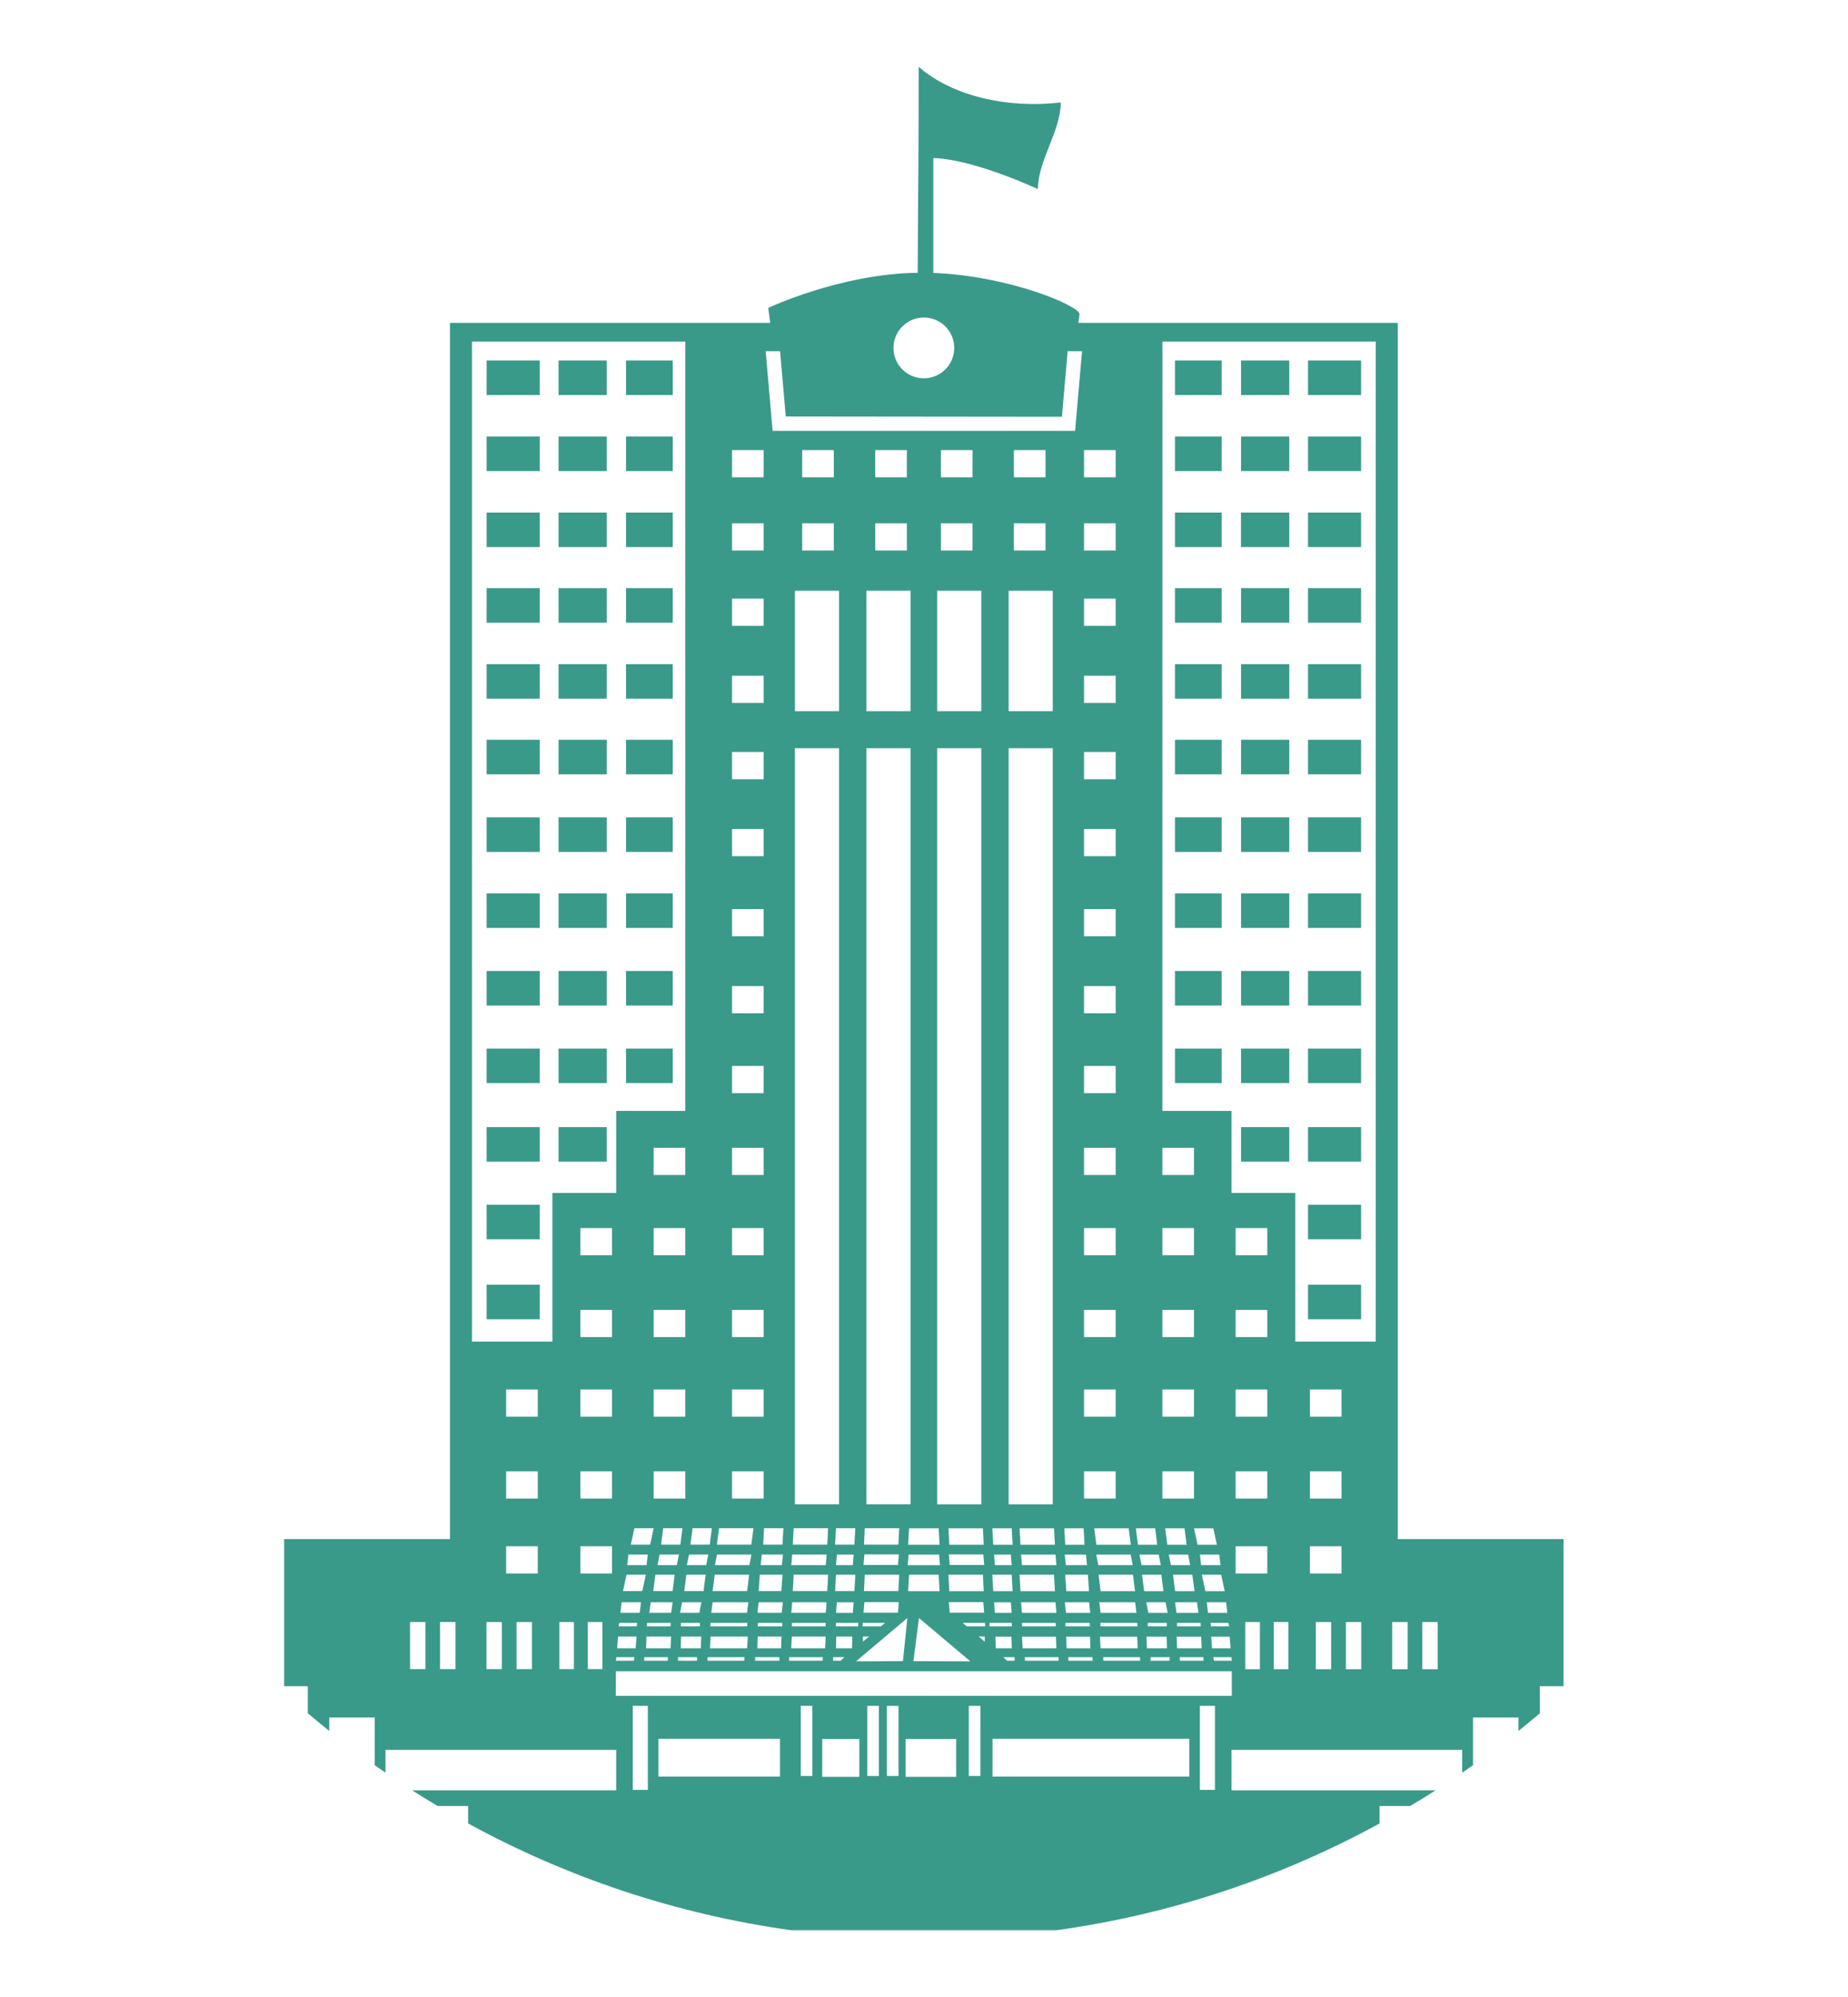 <svg width="25" height="27" viewBox="0 0 25 27" fill="none" xmlns="http://www.w3.org/2000/svg">
<path fill-rule="evenodd" clip-rule="evenodd" d="M17.441 6.93H16.788V7.397H17.441V6.93ZM12.498 4.293C12.725 4.293 12.909 4.477 12.909 4.704C12.909 4.931 12.725 5.115 12.498 5.115C12.271 5.115 12.087 4.931 12.087 4.704C12.087 4.477 12.271 4.293 12.498 4.293ZM20.832 23.164C20.736 23.245 20.64 23.324 20.542 23.403V23.221H19.927V23.866C19.879 23.9 19.83 23.933 19.781 23.967V23.659H16.66V24.206H19.421C19.307 24.279 19.192 24.349 19.076 24.418H18.663V24.654C17.331 25.381 15.858 25.879 14.295 26.097H10.701C9.138 25.879 7.665 25.381 6.333 24.654V24.418H5.921C5.805 24.349 5.689 24.279 5.576 24.206H8.336V23.659H5.215V23.967C5.166 23.933 5.117 23.9 5.069 23.866V23.221H4.454V23.403C4.357 23.324 4.26 23.245 4.164 23.164V22.798H3.844V20.809H6.087V4.365H10.419L10.393 4.163C10.393 4.163 11.367 3.702 12.415 3.688C12.418 2.752 12.43 1.835 12.428 0.904C12.88 1.297 13.62 1.47 14.35 1.385C14.35 1.775 14.042 2.166 14.041 2.556C13.382 2.262 12.896 2.142 12.626 2.137V3.69C13.659 3.73 14.618 4.14 14.604 4.251L14.588 4.365H18.909V20.809H21.152V22.798H20.831L20.832 23.164ZM9.903 6.085H10.331V6.453H9.903V6.085ZM10.852 6.085H11.28V6.453H10.852V6.085ZM11.84 6.085H12.268V6.453H11.84V6.085ZM12.729 6.085H13.156V6.453H12.729V6.085ZM13.716 6.085H14.144V6.453H13.716V6.085ZM14.665 6.085H15.093V6.453H14.665V6.085ZM14.665 7.075H15.093V7.443H14.665V7.075ZM13.716 7.075H14.144V7.443H13.716V7.075ZM12.729 7.075H13.156V7.443H12.729V7.075ZM11.84 7.075H12.268V7.443H11.84V7.075ZM10.852 7.075H11.28V7.443H10.852V7.075ZM9.903 7.075H10.331V7.443H9.903V7.075ZM9.903 8.094H10.331V8.462H9.903V8.094ZM9.903 9.136H10.331V9.504H9.903V9.136ZM9.903 10.167H10.331V10.535H9.903V10.167ZM9.903 11.209H10.331V11.576H9.903V11.209ZM9.903 12.291H10.331V12.659H9.903V12.291ZM9.903 13.332H10.331V13.7H9.903V13.332ZM9.903 14.412H10.331V14.78H9.903V14.412ZM9.903 15.519H10.331V15.886H9.903V15.519ZM9.903 16.604H10.331V16.971H9.903V16.604ZM9.903 17.71H10.331V18.078H9.903V17.71ZM9.903 18.786H10.331V19.154H9.903V18.786ZM9.903 19.893H10.331V20.261H9.903V19.893ZM8.843 19.893H9.271V20.261H8.843V19.893ZM8.843 18.786H9.271V19.154H8.843V18.786ZM8.843 17.71H9.271V18.078H8.843V17.71ZM8.843 16.604H9.271V16.971H8.843V16.604ZM8.843 15.519H9.271V15.886H8.843V15.519ZM7.852 16.604H8.28V16.971H7.852V16.604ZM7.852 17.71H8.28V18.078H7.852V17.71ZM7.852 18.786H8.28V19.154H7.852V18.786ZM7.852 19.893H8.28V20.261H7.852V19.893ZM6.847 18.786H7.275V19.154H6.847V18.786ZM6.847 19.893H7.275V20.261H6.847V19.893ZM6.847 20.906H7.275V21.274H6.847V20.906ZM7.852 20.906H8.28V21.274H7.852V20.906ZM15.093 15.519H14.665V15.886H15.093V15.519ZM15.093 16.604H14.665V16.971H15.093V16.604ZM15.093 17.71H14.665V18.078H15.093V17.71ZM15.093 18.786H14.665V19.154H15.093V18.786ZM15.093 19.893H14.665V20.261H15.093V19.893ZM16.152 15.519H15.725V15.886H16.152V15.519ZM16.152 16.604H15.725V16.971H16.152V16.604ZM16.152 17.71H15.725V18.078H16.152V17.71ZM16.152 18.786H15.725V19.154H16.152V18.786ZM16.152 19.893H15.725V20.261H16.152V19.893ZM17.144 16.604H16.716V16.971H17.144V16.604ZM17.144 17.71H16.716V18.078H17.144V17.71ZM17.144 18.786H16.716V19.154H17.144V18.786ZM17.144 19.893H16.716V20.261H17.144V19.893ZM18.148 18.786H17.721V19.154H18.148V18.786ZM18.148 19.893H17.721V20.261H18.148V19.893ZM17.144 20.906H16.716V21.274H17.144V20.906ZM18.148 20.906H17.721V21.274H18.148V20.906ZM14.665 14.412H15.093V14.78H14.665V14.412ZM14.665 13.332H15.093V13.7H14.665V13.332ZM14.665 12.291H15.093V12.659H14.665V12.291ZM14.665 11.209H15.093V11.576H14.665V11.209ZM14.665 10.167H15.093V10.535H14.665V10.167ZM14.665 9.136H15.093V9.504H14.665V9.136ZM14.665 8.094H15.093V8.462H14.665V8.094ZM15.726 4.618H18.611V18.139H17.523V16.129H16.66V15.02H15.797H15.725L15.726 4.618ZM9.271 4.618H6.385V18.139H7.473V16.129H8.336V15.02H9.199H9.271L9.271 4.618ZM10.358 4.748H10.553L10.63 5.631L14.366 5.635L14.443 4.748H14.638L14.544 5.825C13.188 5.825 11.813 5.826 10.452 5.825L10.358 4.748ZM12.251 23.512V24.023H12.935V23.512H12.251ZM13.263 23.064H13.106V24.012H13.263V23.064ZM12.155 23.064H11.998V24.012H12.155V23.064ZM13.427 23.509V24.02H16.089V23.509H13.427ZM16.436 23.064H16.232V24.2H16.436V23.064ZM17.43 21.93H17.232V22.568H17.43V21.93ZM17.044 21.93H16.846V22.568H17.044V21.93ZM18.415 21.93H18.207V22.568H18.415V21.93ZM18.008 21.93H17.8V22.568H18.008V21.93ZM19.45 21.93H19.241V22.568H19.45V21.93ZM19.043 21.93H18.834V22.568H19.043V21.93ZM12.432 21.876L12.357 22.459L13.127 22.462L12.432 21.876ZM13.725 22.405H13.574L13.622 22.453H13.727L13.725 22.405ZM14.32 22.405H13.864L13.866 22.453H14.322L14.32 22.405ZM14.78 22.405H14.451L14.453 22.453H14.782L14.78 22.405ZM15.422 22.405H14.924L14.927 22.453H15.425L15.422 22.405ZM15.823 22.405H15.566L15.565 22.453H15.822L15.823 22.405ZM16.28 22.405H15.96L15.962 22.453H16.282L16.28 22.405ZM16.657 22.405H16.413L16.421 22.453H16.665L16.657 22.405ZM13.322 22.126H13.239L13.322 22.196L13.322 22.126ZM13.683 22.128H13.466L13.47 22.285H13.687L13.683 22.128ZM14.284 22.128H13.826L13.834 22.285H14.291L14.284 22.128ZM14.746 22.128H14.424L14.429 22.285H14.751L14.746 22.128ZM15.383 22.128H14.88L14.889 22.285H15.391L15.383 22.128ZM15.782 22.128H15.51L15.515 22.285H15.787L15.782 22.128ZM16.25 22.128H15.918L15.924 22.285H16.256L16.25 22.128ZM16.635 22.128H16.385L16.397 22.285H16.647L16.635 22.128ZM13.325 21.942H13.023L13.079 21.989H13.327L13.325 21.942ZM13.687 21.942H13.386L13.387 21.989H13.689L13.687 21.942ZM14.281 21.942H13.825L13.828 21.989H14.284L14.281 21.942ZM14.742 21.942H14.413L14.415 21.989H14.744L14.742 21.942ZM15.384 21.942H14.886L14.889 21.989H15.387L15.384 21.942ZM15.785 21.942H15.527L15.527 21.989H15.784L15.785 21.942ZM16.242 21.942H15.922L15.924 21.989H16.244L16.242 21.942ZM16.619 21.942H16.375L16.383 21.989H16.627L16.619 21.942ZM13.302 21.661H12.836L12.848 21.804H13.314L13.302 21.661ZM13.675 21.664H13.448L13.459 21.806H13.686L13.675 21.664ZM14.279 21.663H13.813L13.825 21.806H14.291L14.279 21.663ZM14.733 21.663H14.405L14.421 21.806H14.749L14.733 21.663ZM15.356 21.663H14.871L14.889 21.806H15.374L15.356 21.663ZM15.768 21.663H15.507L15.535 21.806H15.796L15.768 21.663ZM16.193 21.663H15.896L15.916 21.806H16.212L16.193 21.663ZM16.587 21.663H16.325L16.342 21.806H16.603L16.587 21.663ZM12.698 21.29H12.56H12.436H12.298L12.285 21.513H12.449H12.547H12.711L12.698 21.29ZM13.297 21.29H12.831L12.842 21.513H13.308L13.297 21.29ZM13.686 21.29H13.424L13.437 21.513H13.699L13.686 21.29ZM14.259 21.29H13.793L13.805 21.513H14.271L14.259 21.29ZM14.717 21.29H14.41L14.425 21.513H14.732L14.717 21.29ZM15.327 21.29H14.861L14.889 21.513H15.355L15.327 21.29ZM15.711 21.29H15.45L15.478 21.513H15.739L15.711 21.29ZM16.13 21.29H15.869L15.897 21.513H16.159L16.13 21.29ZM16.52 21.29H16.259L16.307 21.513H16.568L16.52 21.29ZM12.704 21.019H12.553H12.442H12.292L12.279 21.162H12.455H12.54H12.716L12.704 21.019ZM13.302 21.017H12.836L12.848 21.159H13.314L13.302 21.017ZM13.675 21.019H13.448L13.459 21.161H13.686L13.675 21.019ZM14.279 21.019H13.813L13.825 21.161H14.291L14.279 21.019ZM14.691 21.019H14.404L14.419 21.161H14.705L14.691 21.019ZM15.296 21.019H14.83L14.858 21.161H15.324L15.296 21.019ZM15.675 21.019H15.414L15.443 21.161H15.704L15.675 21.019ZM16.073 21.019H15.811L15.84 21.161H16.101L16.073 21.019ZM16.494 21.019H16.233L16.249 21.161H16.511L16.494 21.019ZM12.698 20.663H12.56H12.436H12.298L12.285 20.885H12.449H12.547H12.711L12.698 20.663ZM13.297 20.663H12.831L12.842 20.885H13.308L13.297 20.663ZM13.686 20.663H13.424L13.437 20.885H13.699L13.686 20.663ZM14.259 20.663H13.793L13.805 20.885H14.271L14.259 20.663ZM14.659 20.663H14.398L14.411 20.885H14.672L14.659 20.663ZM15.269 20.663H14.803L14.832 20.885H15.298L15.269 20.663ZM15.627 20.663H15.366L15.394 20.885H15.655L15.627 20.663ZM16.024 20.663H15.763L15.791 20.885H16.053L16.024 20.663ZM16.414 20.663H16.153L16.201 20.885H16.462L16.414 20.663ZM13.275 10.116H12.678V20.34H13.275V10.116ZM14.242 10.116H13.645V20.34H14.242V10.116ZM13.275 7.987H12.678V9.615H13.275V7.987ZM14.242 7.987H13.645V9.615H14.242V7.987ZM11.625 23.512V24.023H11.123V23.512H11.625ZM11.733 23.064H11.89V24.012H11.733V23.064ZM10.833 23.064H10.99V24.012H10.833V23.064ZM10.552 23.509V24.02H8.907V23.509H10.552ZM8.56 23.064H8.764V24.2H8.56V23.064ZM7.567 21.93H7.764V22.567H7.567V21.93ZM7.952 21.93H8.15V22.567H7.952V21.93ZM6.581 21.93H6.789V22.567H6.581V21.93ZM6.988 21.93H7.196V22.567H6.988V21.93ZM5.547 21.93H5.755V22.567H5.547V21.93ZM5.953 21.93H6.162V22.567H5.953V21.93ZM8.331 22.596H11.932H12.164H16.664V22.928H12.164H11.932H8.331V22.596ZM12.275 21.876L12.215 22.459L11.58 22.462L12.275 21.876ZM11.271 22.405H11.422L11.374 22.453H11.269L11.271 22.405ZM10.676 22.405H11.132L11.13 22.453H10.674L10.676 22.405ZM10.216 22.405H10.544L10.543 22.453H10.214L10.216 22.405ZM9.573 22.405H10.072L10.069 22.453H9.57L9.573 22.405ZM9.173 22.405H9.43L9.431 22.453H9.174L9.173 22.405ZM8.715 22.405H9.036L9.034 22.453H8.714L8.715 22.405ZM8.339 22.405H8.582L8.575 22.453H8.331L8.339 22.405ZM11.674 22.126H11.757L11.674 22.195L11.674 22.126ZM11.313 22.127H11.53L11.526 22.285H11.309L11.313 22.127ZM10.712 22.127H11.17L11.162 22.285H10.704L10.712 22.127ZM10.25 22.127H10.572L10.567 22.285H10.245L10.25 22.127ZM9.613 22.127H10.116L10.107 22.285H9.605L9.613 22.127ZM9.214 22.127H9.486L9.481 22.285H9.209L9.214 22.127ZM8.746 22.127H9.078L9.072 22.285H8.74L8.746 22.127ZM8.361 22.127H8.611L8.599 22.285H8.349L8.361 22.127ZM11.671 21.942H11.973L11.916 21.989H11.669L11.671 21.942ZM11.309 21.942H11.611L11.609 21.989H11.307L11.309 21.942ZM10.714 21.942H11.171L11.168 21.989H10.712L10.714 21.942ZM10.254 21.942H10.583L10.581 21.989H10.252L10.254 21.942ZM9.612 21.942H10.11L10.107 21.989H9.609L9.612 21.942ZM9.211 21.942H9.468L9.469 21.989H9.212L9.211 21.942ZM8.753 21.942H9.074L9.072 21.989H8.752L8.753 21.942ZM8.377 21.942H8.621L8.613 21.989H8.369L8.377 21.942ZM11.694 21.661H12.159L12.148 21.804H11.682L11.694 21.661ZM11.321 21.664H11.548L11.537 21.806H11.31L11.321 21.664ZM10.717 21.663H11.182L11.171 21.805H10.705L10.717 21.663ZM10.263 21.663H10.591L10.575 21.805H10.247L10.263 21.663ZM9.64 21.663H10.124L10.106 21.805H9.622L9.64 21.663ZM9.228 21.663H9.489L9.461 21.805H9.2L9.228 21.663ZM8.803 21.663H9.099L9.08 21.805H8.784L8.803 21.663ZM8.409 21.663H8.671L8.654 21.805H8.393L8.409 21.663ZM11.699 21.29H12.165L12.153 21.512H11.688L11.699 21.29ZM11.31 21.29H11.571L11.558 21.512H11.297L11.31 21.29ZM10.737 21.29H11.203L11.191 21.512H10.725L10.737 21.29ZM10.279 21.29H10.586L10.57 21.512H10.264L10.279 21.29ZM9.669 21.29H10.135L10.107 21.512H9.641L9.669 21.29ZM9.285 21.29H9.546L9.518 21.512H9.257L9.285 21.29ZM8.866 21.29H9.127L9.099 21.512H8.837L8.866 21.29ZM8.476 21.29H8.737L8.689 21.512H8.428L8.476 21.29ZM11.694 21.016H12.16L12.148 21.159H11.682L11.694 21.016ZM11.321 21.019H11.548L11.537 21.161H11.31L11.321 21.019ZM10.717 21.018H11.183L11.171 21.161H10.705L10.717 21.018ZM10.305 21.018H10.592L10.577 21.161H10.291L10.305 21.018ZM9.7 21.018H10.166L10.138 21.161H9.672L9.7 21.018ZM9.321 21.018H9.582L9.553 21.161H9.292L9.321 21.018ZM8.923 21.018H9.185L9.156 21.161H8.895L8.923 21.018ZM8.502 21.018H8.763L8.747 21.161H8.485L8.502 21.018ZM11.699 20.662H12.165L12.153 20.884H11.688L11.699 20.662ZM11.31 20.662H11.571L11.558 20.884H11.297L11.31 20.662ZM10.737 20.662H11.203L11.191 20.884H10.725L10.737 20.662ZM10.337 20.662H10.598L10.585 20.884H10.324L10.337 20.662ZM9.727 20.662H10.193L10.164 20.884H9.698L9.727 20.662ZM9.369 20.662H9.63L9.602 20.884H9.34L9.369 20.662ZM8.972 20.662H9.233L9.204 20.884H8.943L8.972 20.662ZM8.582 20.662H8.843L8.795 20.884H8.534L8.582 20.662ZM11.721 10.116H12.318V20.339H11.721V10.116ZM10.754 10.116H11.351V20.339H10.754V10.116ZM11.721 7.987H12.318V9.615H11.721V7.987ZM10.754 7.987H11.351V9.615H10.754V7.987ZM6.583 14.177H7.302V14.644H6.583V14.177ZM8.469 14.177H9.101V14.644H8.469V14.177ZM6.583 13.128H7.302V13.595H6.583V13.128ZM8.469 13.128H9.101V13.595H8.469V13.128ZM7.556 14.177H8.208V14.644H7.556V14.177ZM7.556 13.128H8.208V13.595H7.556V13.128ZM6.583 17.37H7.302V17.837H6.583V17.37ZM6.583 16.288H7.302V16.755H6.583V16.288ZM6.583 15.239H7.302V15.706H6.583V15.239ZM7.556 15.239H8.208V15.706H7.556V15.239ZM6.583 4.874H7.302V5.341H6.583V4.874ZM8.469 4.874H9.101V5.341H8.469V4.874ZM7.556 4.874H8.208V5.341H7.556V4.874ZM6.583 5.902H7.302V6.369H6.583V5.902ZM8.469 5.902H9.101V6.369H8.469V5.902ZM6.583 12.079H7.302V12.546H6.583V12.079ZM8.469 12.079H9.101V12.546H8.469V12.079ZM6.583 11.051H7.302V11.518H6.583V11.051ZM8.469 11.051H9.101V11.518H8.469V11.051ZM6.583 10.002H7.302V10.469H6.583V10.002ZM8.469 10.002H9.101V10.469H8.469V10.002ZM6.583 8.98H7.302V9.447H6.583V8.98ZM8.469 8.98H9.101V9.447H8.469V8.98ZM6.583 7.952H7.302V8.419H6.583V7.952ZM8.469 7.952H9.101V8.419H8.469V7.952ZM6.583 6.93H7.302V7.397H6.583V6.93ZM8.469 6.93H9.101V7.397H8.469V6.93ZM7.556 5.902H8.208V6.369H7.556V5.902ZM7.556 12.079H8.208V12.546H7.556V12.079ZM7.556 11.051H8.208V11.518H7.556V11.051ZM7.556 10.002H8.208V10.469H7.556V10.002ZM7.556 8.98H8.208V9.447H7.556V8.98ZM7.556 7.952H8.208V8.419H7.556V7.952ZM7.556 6.93H8.208V7.397H7.556V6.93ZM18.413 14.177H17.695V14.644H18.413V14.177ZM16.527 14.177H15.895V14.644H16.527V14.177ZM18.413 13.128H17.695V13.595H18.413V13.128ZM16.527 13.128H15.895V13.595H16.527V13.128ZM17.441 14.177H16.789V14.644H17.441V14.177ZM17.441 13.128H16.789V13.595H17.441V13.128ZM18.413 17.37H17.695V17.837H18.413V17.37ZM18.413 16.288H17.695V16.755H18.413V16.288ZM18.413 15.239H17.695V15.706H18.413V15.239ZM17.441 15.239H16.789V15.706H17.441V15.239ZM18.413 4.874H17.695V5.341H18.413V4.874ZM16.527 4.874H15.895V5.341H16.527V4.874ZM17.441 4.874H16.789V5.341H17.441V4.874ZM18.413 5.902H17.695V6.369H18.413V5.902ZM16.527 5.902H15.895V6.369H16.527V5.902ZM18.413 12.079H17.695V12.546H18.413V12.079ZM16.527 12.079H15.895V12.546H16.527V12.079ZM18.413 11.051H17.695V11.518H18.413V11.051ZM16.527 11.051H15.895V11.518H16.527V11.051ZM18.413 10.002H17.695V10.469H18.413V10.002ZM16.527 10.002H15.895V10.469H16.527V10.002ZM18.413 8.98H17.695V9.447H18.413V8.98ZM16.527 8.98H15.895V9.447H16.527V8.98ZM18.413 7.952H17.695V8.419H18.413V7.952ZM16.527 7.952H15.895V8.419H16.527V7.952ZM18.413 6.93H17.695V7.397H18.413V6.93ZM16.527 6.93H15.895V7.397H16.527V6.93ZM17.441 5.902H16.789V6.369H17.441V5.902ZM17.441 12.079H16.789V12.546H17.441V12.079ZM17.441 11.051H16.789V11.518H17.441V11.051ZM17.441 10.002H16.789V10.469H17.441V10.002ZM17.441 8.98H16.789V9.447H17.441V8.98ZM17.441 7.952H16.789V8.419H17.441V7.952Z" fill="#399A8A"/>
</svg>
